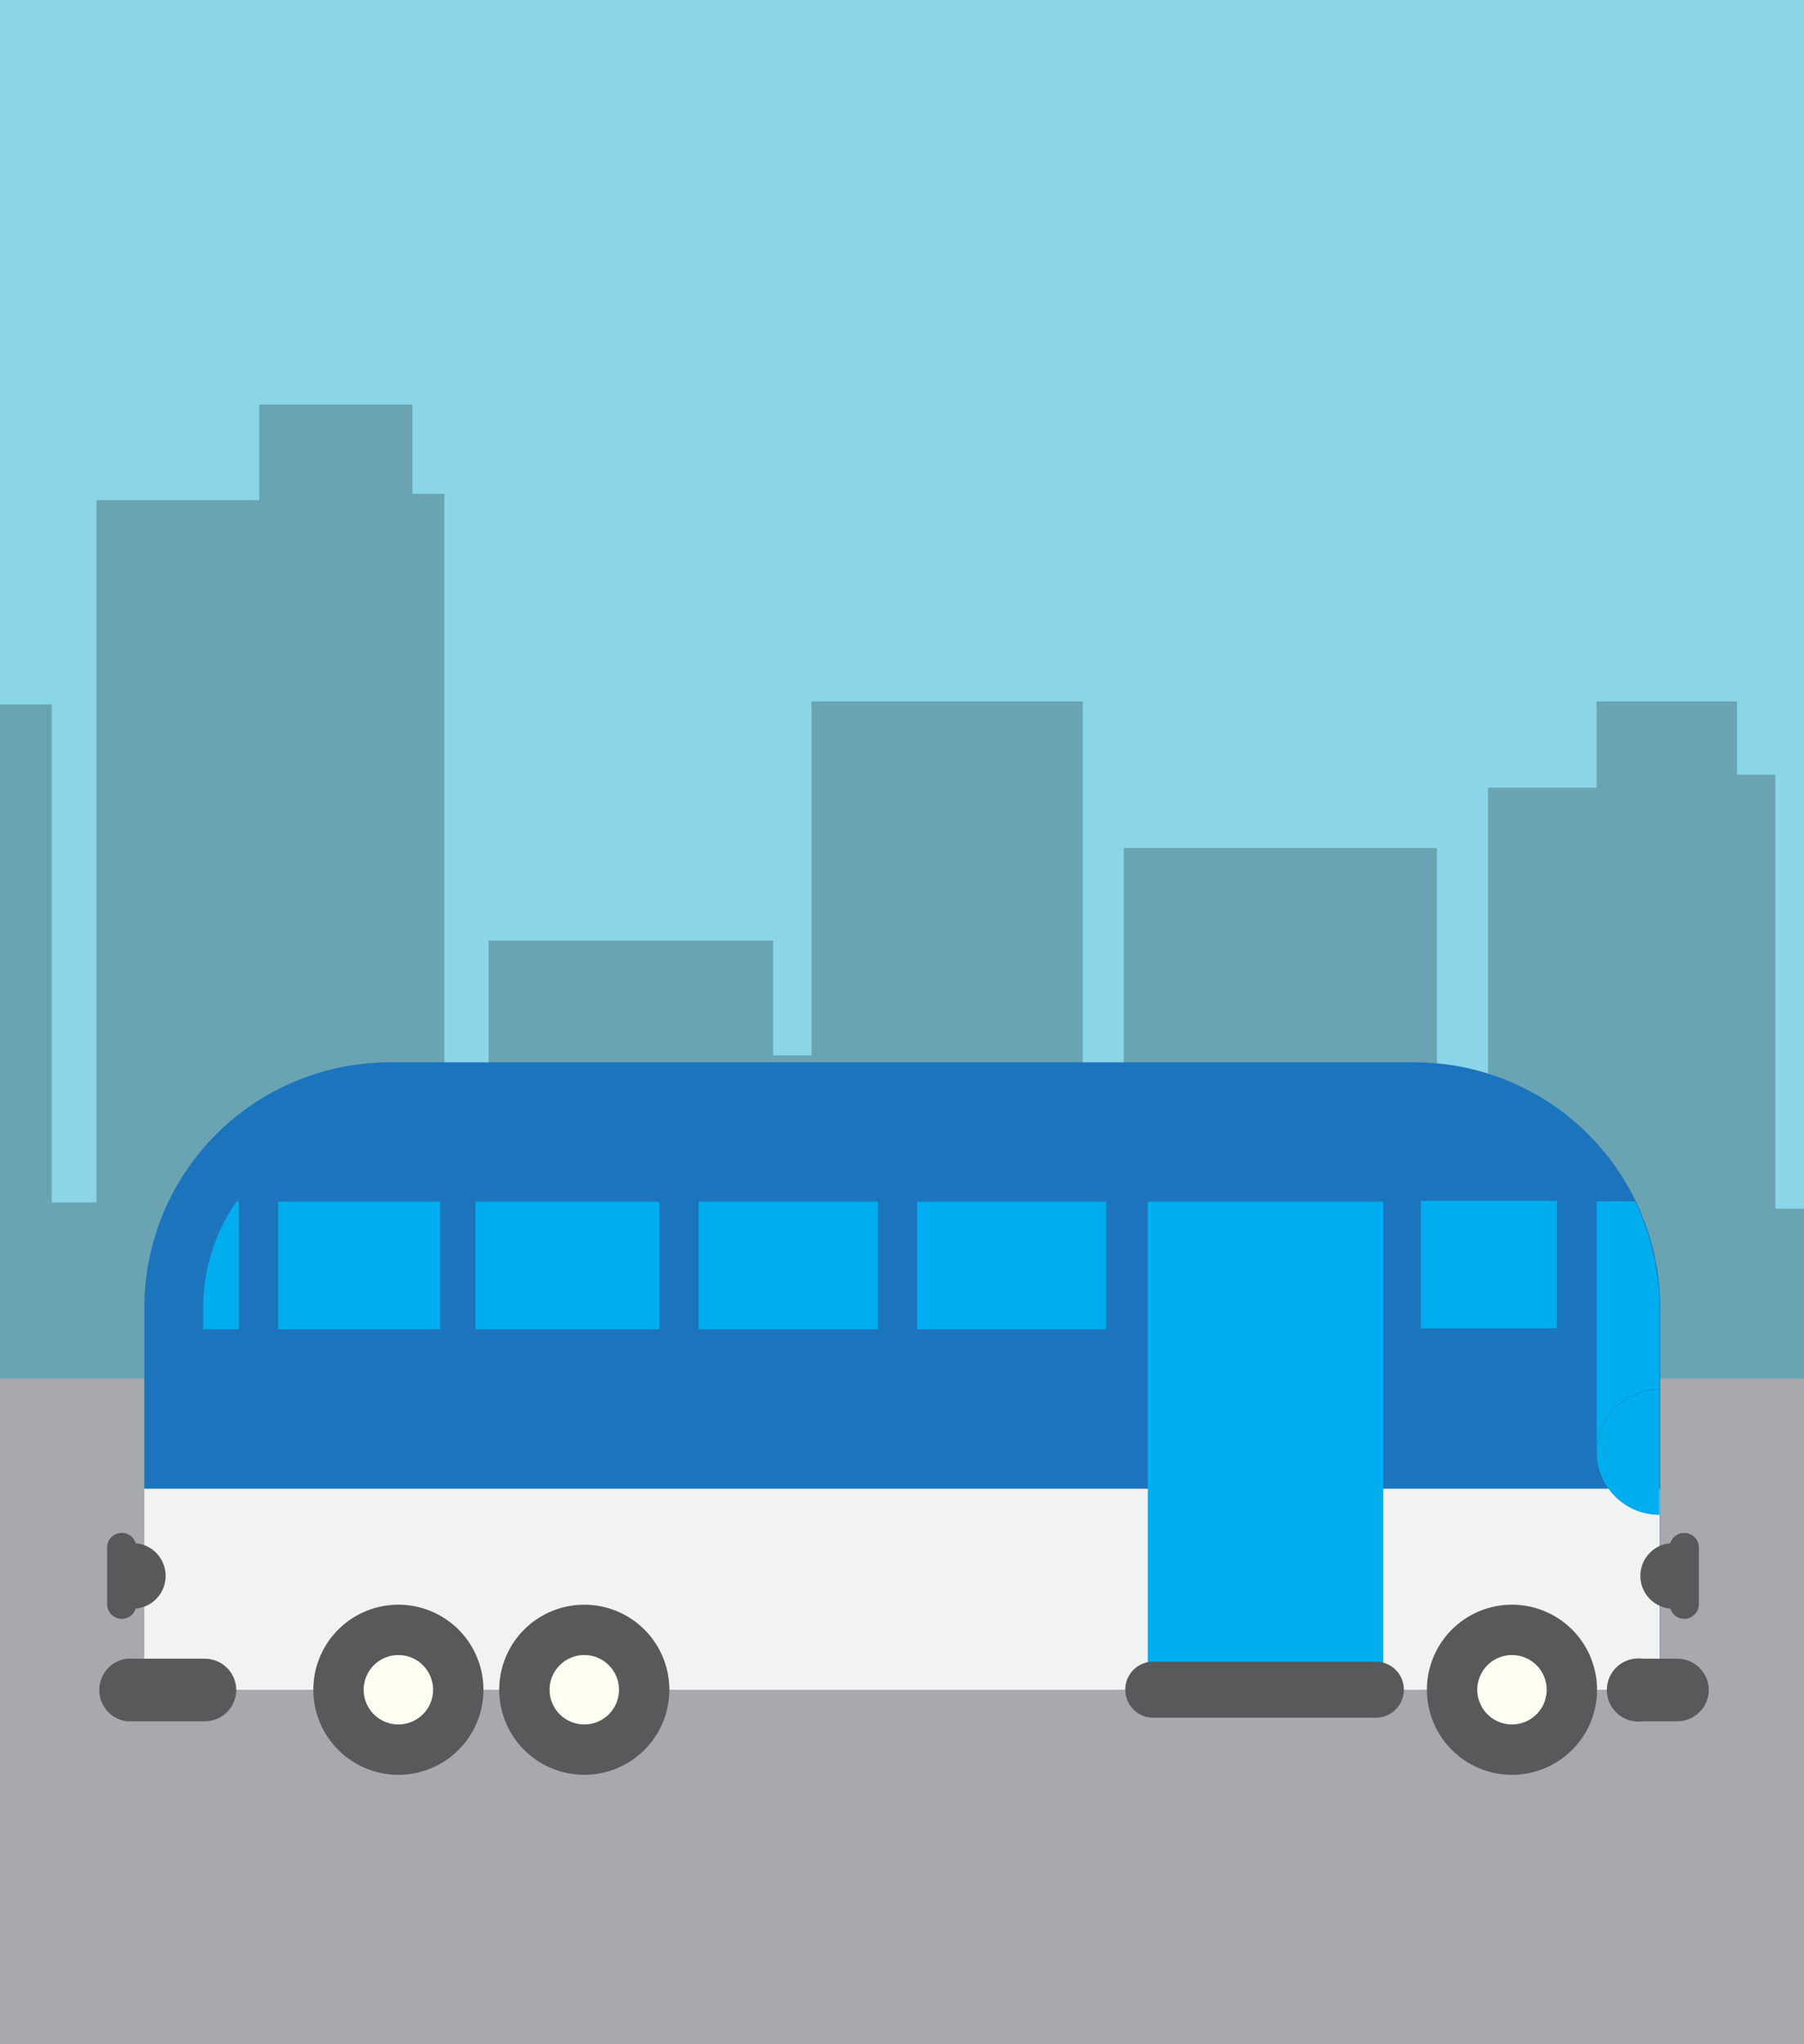 <svg xmlns="http://www.w3.org/2000/svg" viewBox="0 0 144 163.18">
  <rect x="0" y="0" width="144" height="163.18" fill="#333333" stroke="none"/>
  <g id="Layer_2" data-name="Layer 2">
    <g id="Layer_1-2" data-name="Layer 1">
      <path fill="#8ad5e7" d="M0 0h144v121.32H0z"/>
      <path d="M141.71 96.49V61.84h-3.06V56h-11.21v6.88h-8.66v35.65h-4.08V67.7h-25v46.37h-3.28V56H64.77v28.26h-3.06v-9.17H39v29.55h-3.53V39.42h-2.55v-7.13H20.69v7.64H7.7V96H4.13V56.24H0v65l144-.05v-24.7z" fill="#6aa4b3"/>
      <path fill="#a7a9ac" d="M0 110.06h144v53.12H0z"/>
      <path d="M112.89 84.81H31.11a19.6 19.6 0 00-19.59 19.6v30.49h121v-30.49a19.61 19.61 0 00-19.6-19.6" fill="#1c75bc"/>
      <path fill="#f1f2f2" d="M14.51 134.9H132.49v-16.05H11.52v16.05h2.99z"/>
      <path d="M136.4 134.9a2.52 2.52 0 01-2.52 2.52h-2.78a2.52 2.52 0 110-5h2.78a2.52 2.52 0 012.52 2.52M18.86 134.9a2.52 2.52 0 01-2.53 2.52h-6.2a2.52 2.52 0 010-5h6.2a2.52 2.52 0 012.53 2.52M127.48 134.9a6.79 6.79 0 11-6.79-6.79 6.79 6.79 0 016.79 6.79" fill="#58595b"/>
      <path d="M123.46 134.9a2.77 2.77 0 11-2.77-2.77 2.77 2.77 0 012.77 2.77" fill="#fffef2"/>
      <path d="M38.59 134.9a6.79 6.79 0 11-6.78-6.79 6.79 6.79 0 016.78 6.79" fill="#58595b"/>
      <path d="M34.57 134.9a2.77 2.77 0 11-2.76-2.77 2.77 2.77 0 012.76 2.77" fill="#fffef2"/>
      <path d="M53.43 134.9a6.79 6.79 0 11-6.79-6.79 6.79 6.79 0 016.79 6.79" fill="#58595b"/>
      <path d="M49.41 134.9a2.77 2.77 0 11-2.77-2.77 2.77 2.77 0 012.77 2.77" fill="#fffef2"/>
      <path d="M134.44 122.38a1.14 1.14 0 00-1.11.82 2.62 2.62 0 000 5.22 1.16 1.16 0 001.11.82 1.18 1.18 0 001.17-1.17v-4.52a1.17 1.17 0 00-1.17-1.17M9.72 122.38a1.14 1.14 0 011.11.82 2.62 2.62 0 010 5.22 1.16 1.16 0 01-1.11.82 1.18 1.18 0 01-1.17-1.17v-4.52a1.17 1.17 0 011.17-1.17" fill="#58595b"/>
      <path fill="#00aeef" d="M91.62 95.94h18.79v39.98H91.62z"/>
      <path d="M112.06 134.9a2.23 2.23 0 01-2.23 2.23H92.21a2.24 2.24 0 110-4.47h17.62a2.23 2.23 0 012.23 2.24" fill="#58595b"/>
      <path fill="#00aeef" d="M55.77 95.94h14.3v10.18h-14.3zM19.07 95.94h-.2a14.8 14.8 0 00-2.65 8.47v1.71h2.85zM22.21 95.94h12.93v10.18H22.21zM37.96 95.94h14.67v10.18H37.96zM73.21 95.94h15.08v10.18H73.21zM132.46 110.94v-6.53c0-.65 0-1.29-.1-1.93 0-.26-.07-.51-.11-.76s-.1-.74-.17-1.1-.15-.65-.23-1-.13-.54-.21-.8-.24-.75-.38-1.12l-.2-.57c-.17-.41-.35-.82-.55-1.22h-3.06v20a5 5 0 015-5M113.41 95.87h10.86v10.18h-10.86z"/>
      <path d="M132.46 110.94a5 5 0 000 10v-10" fill="#00aeef"/>
    </g>
  </g>
</svg>
